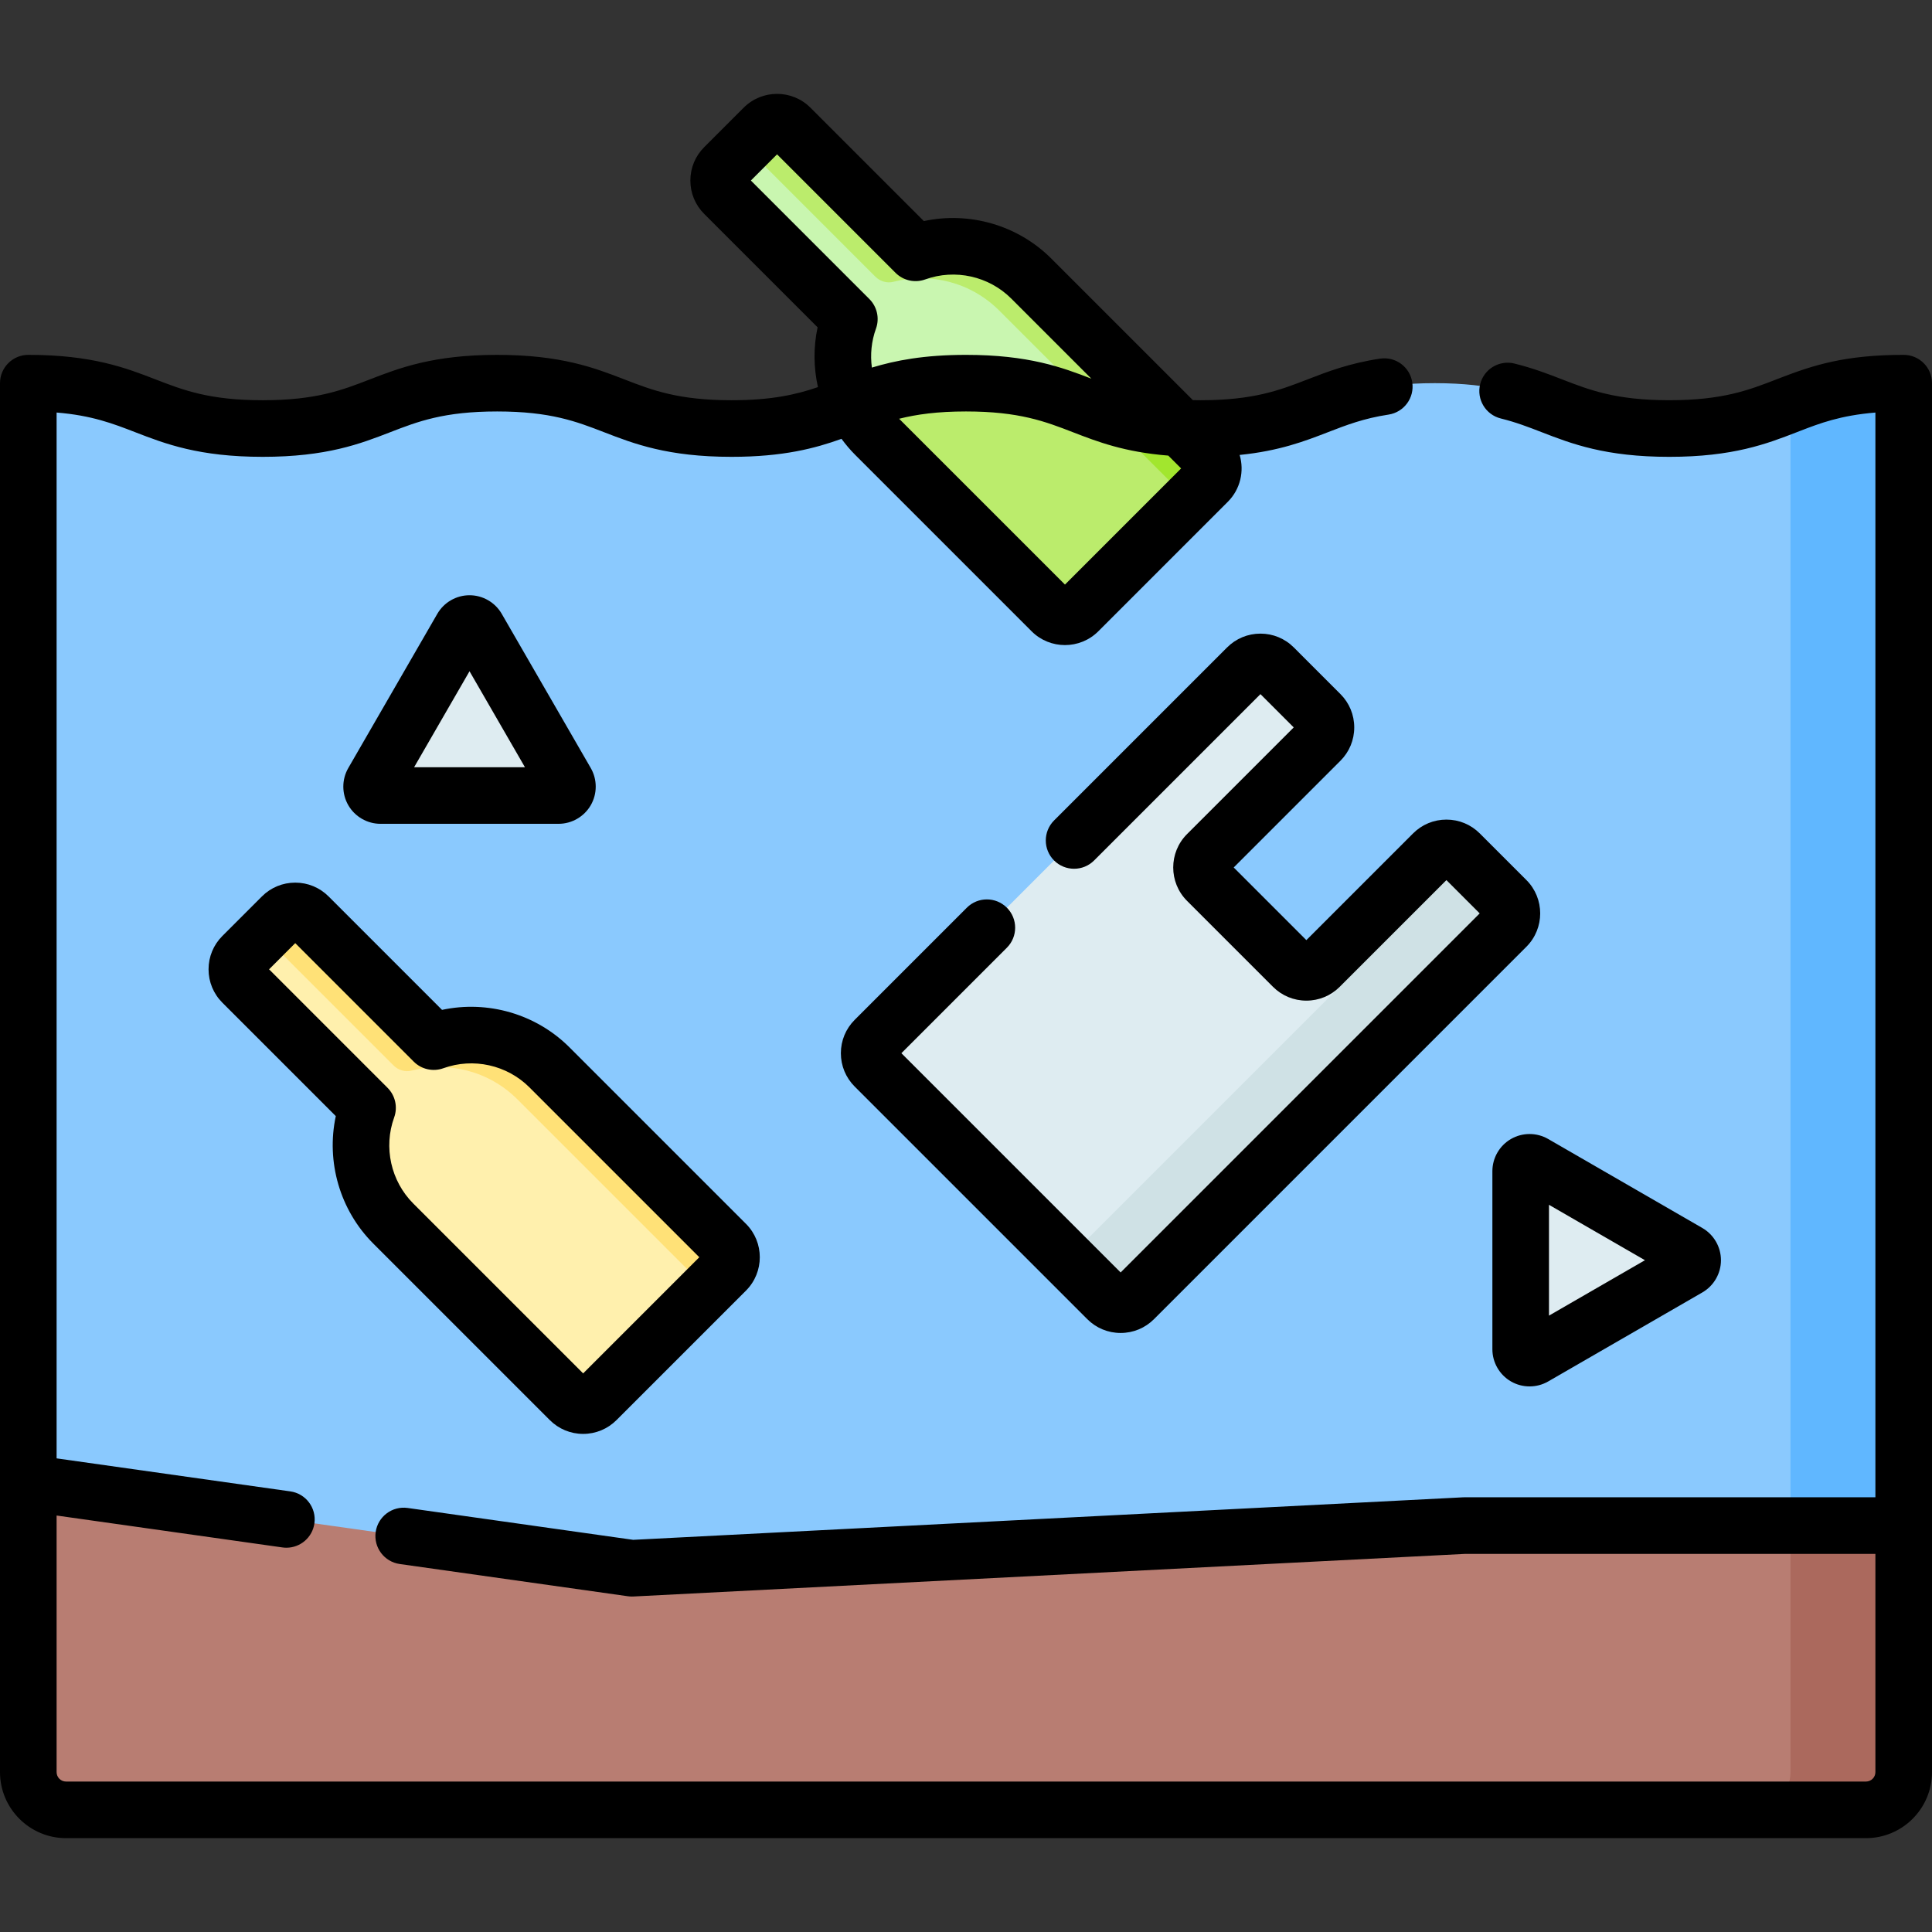 <svg id="Capa_1" enable-background="new 0 0 512 512" height="512" viewBox="0 0 512 512" width="512" xmlns="http://www.w3.org/2000/svg"><rect x="0" y="0" width="512" height="512" fill="#333333" stroke="none"/><g><g><path d="m380.242 101.543c-31.063 0-31.063 12.024-62.126 12.024-31.062 0-31.062-12.024-62.124-12.024-31.061 0-31.061 12.024-62.121 12.024-31.062 0-31.062-12.024-62.124-12.024s-31.062 12.024-62.125 12.024c-31.061 0-31.061-12.024-62.122-12.024v291.456c0 5.523 4.477 76.631 10 76.631h467c5.523 0 10-4.477 10-10v-348.087c-14.823 0-12.573-7.262-20-4.399-8.137 3.137-15.887 6.423-32.129 6.423-31.065 0-31.065-12.024-62.129-12.024z" fill="#8ac9fe"/><path d="m474.5 466.63c0 5.523-4.477 11-10 11h20c5.523 0 10-4.477 10-10l10-63.331v-302.756c-14.823 0-22.573 2.738-30 5.601z" fill="#60b7ff"/><path d="m122.388 166.425c.907-1.571 3.175-1.571 4.082 0l11.796 20.431 11.796 20.43c.907 1.571-.227 3.535-2.041 3.535h-23.591-23.591c-1.814 0-2.948-1.964-2.041-3.535l11.796-20.43z" fill="#deecf1"/><path d="m447.393 331.932c1.571.907 1.571 3.175 0 4.082l-20.431 11.796-20.431 11.796c-1.571.907-3.535-.227-3.535-2.041v-23.591-23.591c0-1.814 1.964-2.948 3.535-2.041l20.431 11.796z" fill="#deecf1"/><path d="m17.5 479.63h467c5.523 0 10-4.477 10-10v-65.331h-106.466l-220.57 11.301-159.964-22.601v76.631c0 5.523 4.477 10 10 10z" fill="#b87d72"/><path d="m504.5 469.63v-65.331h-30v65.331c0 5.523-4.477 10-10 10h30c5.523 0 10-4.477 10-10z" fill="#ab695d"/><path d="m108.584 282.406-33.168-33.168c-1.953-1.953-5.118-1.953-7.071 0l-4.111 4.111c-1.953 1.953-1.953 5.118 0 7.071l33.168 33.168c-3.741 10.345-1.47 22.374 6.822 30.667l46.781 46.781c1.953 1.953 5.118 1.953 7.071 0l27.956-27.956c1.953-1.953 1.953-5.118 0-7.071l-46.781-46.781c-8.292-8.292-20.322-10.563-30.667-6.822z" fill="#fff0ad"/><path d="m114.948 276.042-33.168-33.168c-1.953-1.953-5.118-1.953-7.071 0l-8.485 8.485c1.953-1.953 5.118-1.953 7.071 0l30.991 30.991c1.255 1.255 3.078 1.812 4.796 1.368 9.706-2.511 20.447.03 28.049 7.632l46.781 46.781c1.953 1.953 1.953 5.118 0 7.071l8.485-8.485c1.953-1.953 1.953-5.118 0-7.071l-46.781-46.781c-8.293-8.293-20.323-10.564-30.668-6.823z" fill="#ffe177"/><path d="m231.804 275.577c-1.953 1.953-1.953 5.118 0 7.071l54.57 54.57c1.953 1.953 5.118 1.953 7.071 0l98.693-98.693c1.953-1.953 1.953-5.118 0-7.071l-5.284-5.284c-1.953-1.953-5.118-1.953-7.071 0l-30.048 30.048c-1.953 1.953-5.118 1.953-7.071 0l-22.788-22.788c-1.953-1.953-1.953-5.118 0-7.071l30.048-30.048c1.953-1.953 1.953-5.118 0-7.071l-12.355-12.355c-1.953-1.953-5.118-1.953-7.071 0z" fill="#deecf1"/><g><path d="m399.209 238.525-12.355-12.355c-.311-.311-.659-.554-1.022-.766 1.12 1.915.876 4.408-.766 6.049l-98.693 98.693c-1.953 1.953-5.118 1.953-7.071 0l14.142 14.142c1.953 1.953 5.118 1.953 7.071 0l98.693-98.693c1.953-1.952 1.953-5.118.001-7.07z" fill="#cfe1e5"/></g><path d="m236.976 72.66-33.168-33.169c-1.953-1.953-5.118-1.953-7.071 0l-4.818 4.818c-1.953 1.953-1.953 5.118 0 7.071l33.169 33.168c-2.642 7.307-2.285 15.455 1.075 22.532 1.397 2.942 3.313 2.7 5.748 5.135l46.781 46.781c1.953 1.953 5.118 1.953 7.071 0l26.663-25.663c1.953-1.953 1.953-5.118 0-7.071l-44.781-46.781c-8.294-8.292-20.324-10.562-30.669-6.821z" fill="#c9f6b0"/><path d="m236.976 72.66-33.168-33.169c-1.953-1.953-5.118-1.953-7.071 0l-4.818 4.818c-1.953 1.953-1.953 5.118 0 7.071l33.169 33.168c-3.741 10.345-1.47 22.374 6.822 30.667l46.781 46.781c1.953 1.953 5.118 1.953 7.071 0l28.663-28.663c1.953-1.953 1.953-5.118 0-7.071l-46.781-46.781c-8.293-8.292-20.323-10.562-30.668-6.821z" fill="#c9f6b0"/><path d="m226.176 107.074c1.397 2.943 3.298 5.706 5.734 8.142l46.781 46.781c1.953 1.953 5.118 1.953 7.071 0l28.663-28.663c1.953-1.953 1.953-5.118 0-7.071l-14.526-14.526c-14.723-3.364-20.493-10.194-43.907-10.194-14.702 0-22.444 2.694-29.816 5.531z" fill="#bbec6c"/><path d="m313.596 126.091-21.726-16.726-27.055-27.055c-7.602-7.602-18.343-10.143-28.049-7.632-1.718.444-3.541-.113-4.796-1.368l-30.99-30.99c-1.953-1.953-5.118-1.953-7.071 0l8.485-8.485c1.953-1.953 5.118-1.953 7.071 0l33.168 33.169c10.345-3.741 22.374-1.47 30.667 6.822l39.617 39.618 5.164 7.163c1.953 1.953 1.953 5.118 0 7.071z" fill="#bbec6c"/><path d="m291.87 109.366 19.726 19.726c1.953 1.953 1.953 5.118 0 7.071l8.485-8.485c1.953-1.953 1.953-5.118 0-7.071l-7.163-7.164c-9.353-.455-15.566-2.125-21.048-4.077z" fill="#a2e62e"/></g><g><path d="m100.838 218.319h47.183c3.511 0 6.781-1.889 8.536-4.928 1.755-3.04 1.755-6.817 0-9.857l-23.59-40.858c-1.754-3.041-5.024-4.931-8.535-4.932-.001 0-.002 0-.003 0-3.51 0-6.781 1.889-8.536 4.929l-23.591 40.861c-1.755 3.04-1.755 6.817 0 9.857 1.755 3.039 5.025 4.928 8.536 4.928zm23.591-40.432 14.684 25.432h-29.366z"/><path d="m395.497 310.379v47.183c0 3.51 1.889 6.781 4.929 8.536 1.52.877 3.224 1.316 4.928 1.316 1.705 0 3.409-.439 4.929-1.316l40.861-23.591c3.04-1.755 4.929-5.026 4.929-8.536s-1.889-6.781-4.929-8.536l-40.861-23.591c-3.038-1.755-6.816-1.755-9.856 0-3.041 1.754-4.93 5.025-4.93 8.535zm15 8.908 25.432 14.683-25.432 14.683z"/><path d="m98.921 329.555 46.781 46.78c2.36 2.361 5.5 3.662 8.839 3.662s6.478-1.3 8.84-3.661l34.319-34.32c4.872-4.874 4.872-12.803 0-17.677l-46.781-46.781c-8.866-8.867-21.697-12.527-33.777-9.932l-30.058-30.059c-2.361-2.361-5.501-3.662-8.84-3.662-3.34 0-6.479 1.301-8.839 3.662l-10.474 10.474c-2.361 2.361-3.662 5.5-3.662 8.839s1.301 6.478 3.661 8.839l30.059 30.059c-2.594 12.082 1.066 24.911 9.932 33.777zm-27.615-72.674 6.938-6.939 31.4 31.401c2.057 2.058 5.119 2.737 7.854 1.75 7.913-2.862 16.869-.871 22.812 5.072l45.014 45.013-30.784 30.784-45.013-45.013c-5.944-5.944-7.936-14.898-5.073-22.813.989-2.736.308-5.797-1.749-7.854z"/><path d="m326.946 229.891 28.28-28.28c2.36-2.361 3.661-5.5 3.661-8.839s-1.301-6.479-3.661-8.839l-12.355-12.356c-2.361-2.36-5.5-3.66-8.839-3.66s-6.478 1.3-8.839 3.661l-45.851 45.851c-2.929 2.929-2.929 7.678 0 10.606 2.93 2.929 7.678 2.929 10.607 0l44.082-44.083 8.819 8.82-28.28 28.281c-4.872 4.874-4.872 12.803 0 17.677l22.789 22.789c2.361 2.361 5.5 3.661 8.839 3.661s6.479-1.3 8.839-3.661l28.28-28.28 8.819 8.82-95.157 95.157-58.104-58.105 27.955-27.955c2.929-2.929 2.929-7.678 0-10.606-2.93-2.929-7.678-2.929-10.607 0l-29.722 29.722c-2.361 2.361-3.662 5.5-3.662 8.84 0 3.339 1.301 6.478 3.661 8.838l61.641 61.64c2.36 2.361 5.5 3.662 8.839 3.662s6.479-1.3 8.839-3.661l98.693-98.693c4.873-4.873 4.873-12.803-.001-17.677l-12.354-12.355c-2.36-2.361-5.5-3.662-8.839-3.662s-6.478 1.3-8.84 3.661l-28.279 28.28z"/><path d="m504.5 94.04c-15.597 0-24.036 2.764-32.697 6.102l-1.074.415c-7.315 2.832-14.226 5.506-28.357 5.506s-21.042-2.675-28.358-5.506c-3.811-1.476-7.754-3.001-12.681-4.217-4.023-.992-8.087 1.463-9.078 5.485-.992 4.022 1.463 8.086 5.484 9.079 3.998.986 7.331 2.276 10.86 3.643 7.893 3.055 16.839 6.518 33.772 6.518s25.879-3.463 33.772-6.518l1.054-.408c4.987-1.922 10.509-4.051 19.803-4.81v287.468h-108.966c-.128 0-.256.003-.384.01l-219.85 11.263-59.766-8.444c-4.09-.581-7.896 2.275-8.475 6.377-.58 4.102 2.275 7.896 6.377 8.476l60.478 8.545c.348.049.698.074 1.049.074.128 0 .256-.003.384-.01l220.379-11.291h108.774v57.831c0 1.378-1.121 2.5-2.5 2.5h-477c-1.379 0-2.5-1.122-2.5-2.5v-67.998l59.845 8.456c.355.05.709.075 1.059.075 3.677 0 6.888-2.706 7.416-6.452.58-4.102-2.275-7.896-6.377-8.476l-61.943-8.752v-277.155c9.339.763 14.965 2.94 20.853 5.22 7.893 3.055 16.838 6.518 33.77 6.518 16.933 0 25.878-3.463 33.77-6.518 7.315-2.832 14.225-5.506 28.354-5.506 14.131 0 21.04 2.675 28.355 5.506 7.892 3.055 16.837 6.518 33.769 6.518 13.734 0 22.212-2.279 29.137-4.77 1.087 1.482 2.278 2.9 3.599 4.222l46.782 46.783c2.436 2.435 5.637 3.653 8.837 3.653 3.201 0 6.401-1.218 8.838-3.653.001 0 .001-.001.002-.001l34.319-34.32c3.354-3.355 4.398-8.157 3.135-12.414 10.537-1.064 17.274-3.658 23.367-6.016 4.891-1.893 9.51-3.681 16.084-4.676 4.096-.62 6.913-4.442 6.294-8.538-.62-4.095-4.432-6.914-8.538-6.293-8.206 1.241-13.823 3.415-19.255 5.518-7.315 2.832-14.225 5.506-28.355 5.506-.685 0-1.339-.012-1.991-.024l-37.522-37.521c-8.865-8.866-21.697-12.526-33.777-9.932l-30.059-30.06c-4.873-4.872-12.803-4.872-17.678.001l-10.474 10.474c-2.361 2.361-3.662 5.5-3.662 8.839s1.301 6.479 3.661 8.839l30.059 30.059c-1.132 5.271-1.072 10.684.091 15.849-5.708 1.959-12.253 3.476-22.894 3.476-14.13 0-21.039-2.674-28.355-5.506-7.892-3.055-16.837-6.517-33.77-6.517-16.932 0-25.877 3.462-33.769 6.517-7.315 2.832-14.225 5.506-28.355 5.506s-21.039-2.675-28.354-5.506c-7.892-3.057-16.836-6.519-33.768-6.519-4.143 0-7.5 3.358-7.5 7.5v368.087c0 9.649 7.851 17.5 17.5 17.5h477c9.649 0 17.5-7.851 17.5-17.5v-368.087c0-4.142-3.357-7.5-7.5-7.5zm-222.273 60.883-43.949-43.949c4.609-1.156 10.112-1.934 17.713-1.934 14.13 0 21.04 2.675 28.356 5.506 6.452 2.498 13.614 5.265 25.264 6.193l3.399 3.399zm-83.237-107.081 6.939-6.939 31.399 31.401c2.058 2.058 5.12 2.738 7.854 1.75 7.917-2.861 16.871-.871 22.814 5.072l21.223 21.224c-7.763-3.002-16.679-6.309-33.229-6.309-11.093 0-18.747 1.489-24.934 3.373-.463-3.421-.131-6.962 1.082-10.317.989-2.736.308-5.796-1.749-7.853z"/></g></g></svg>